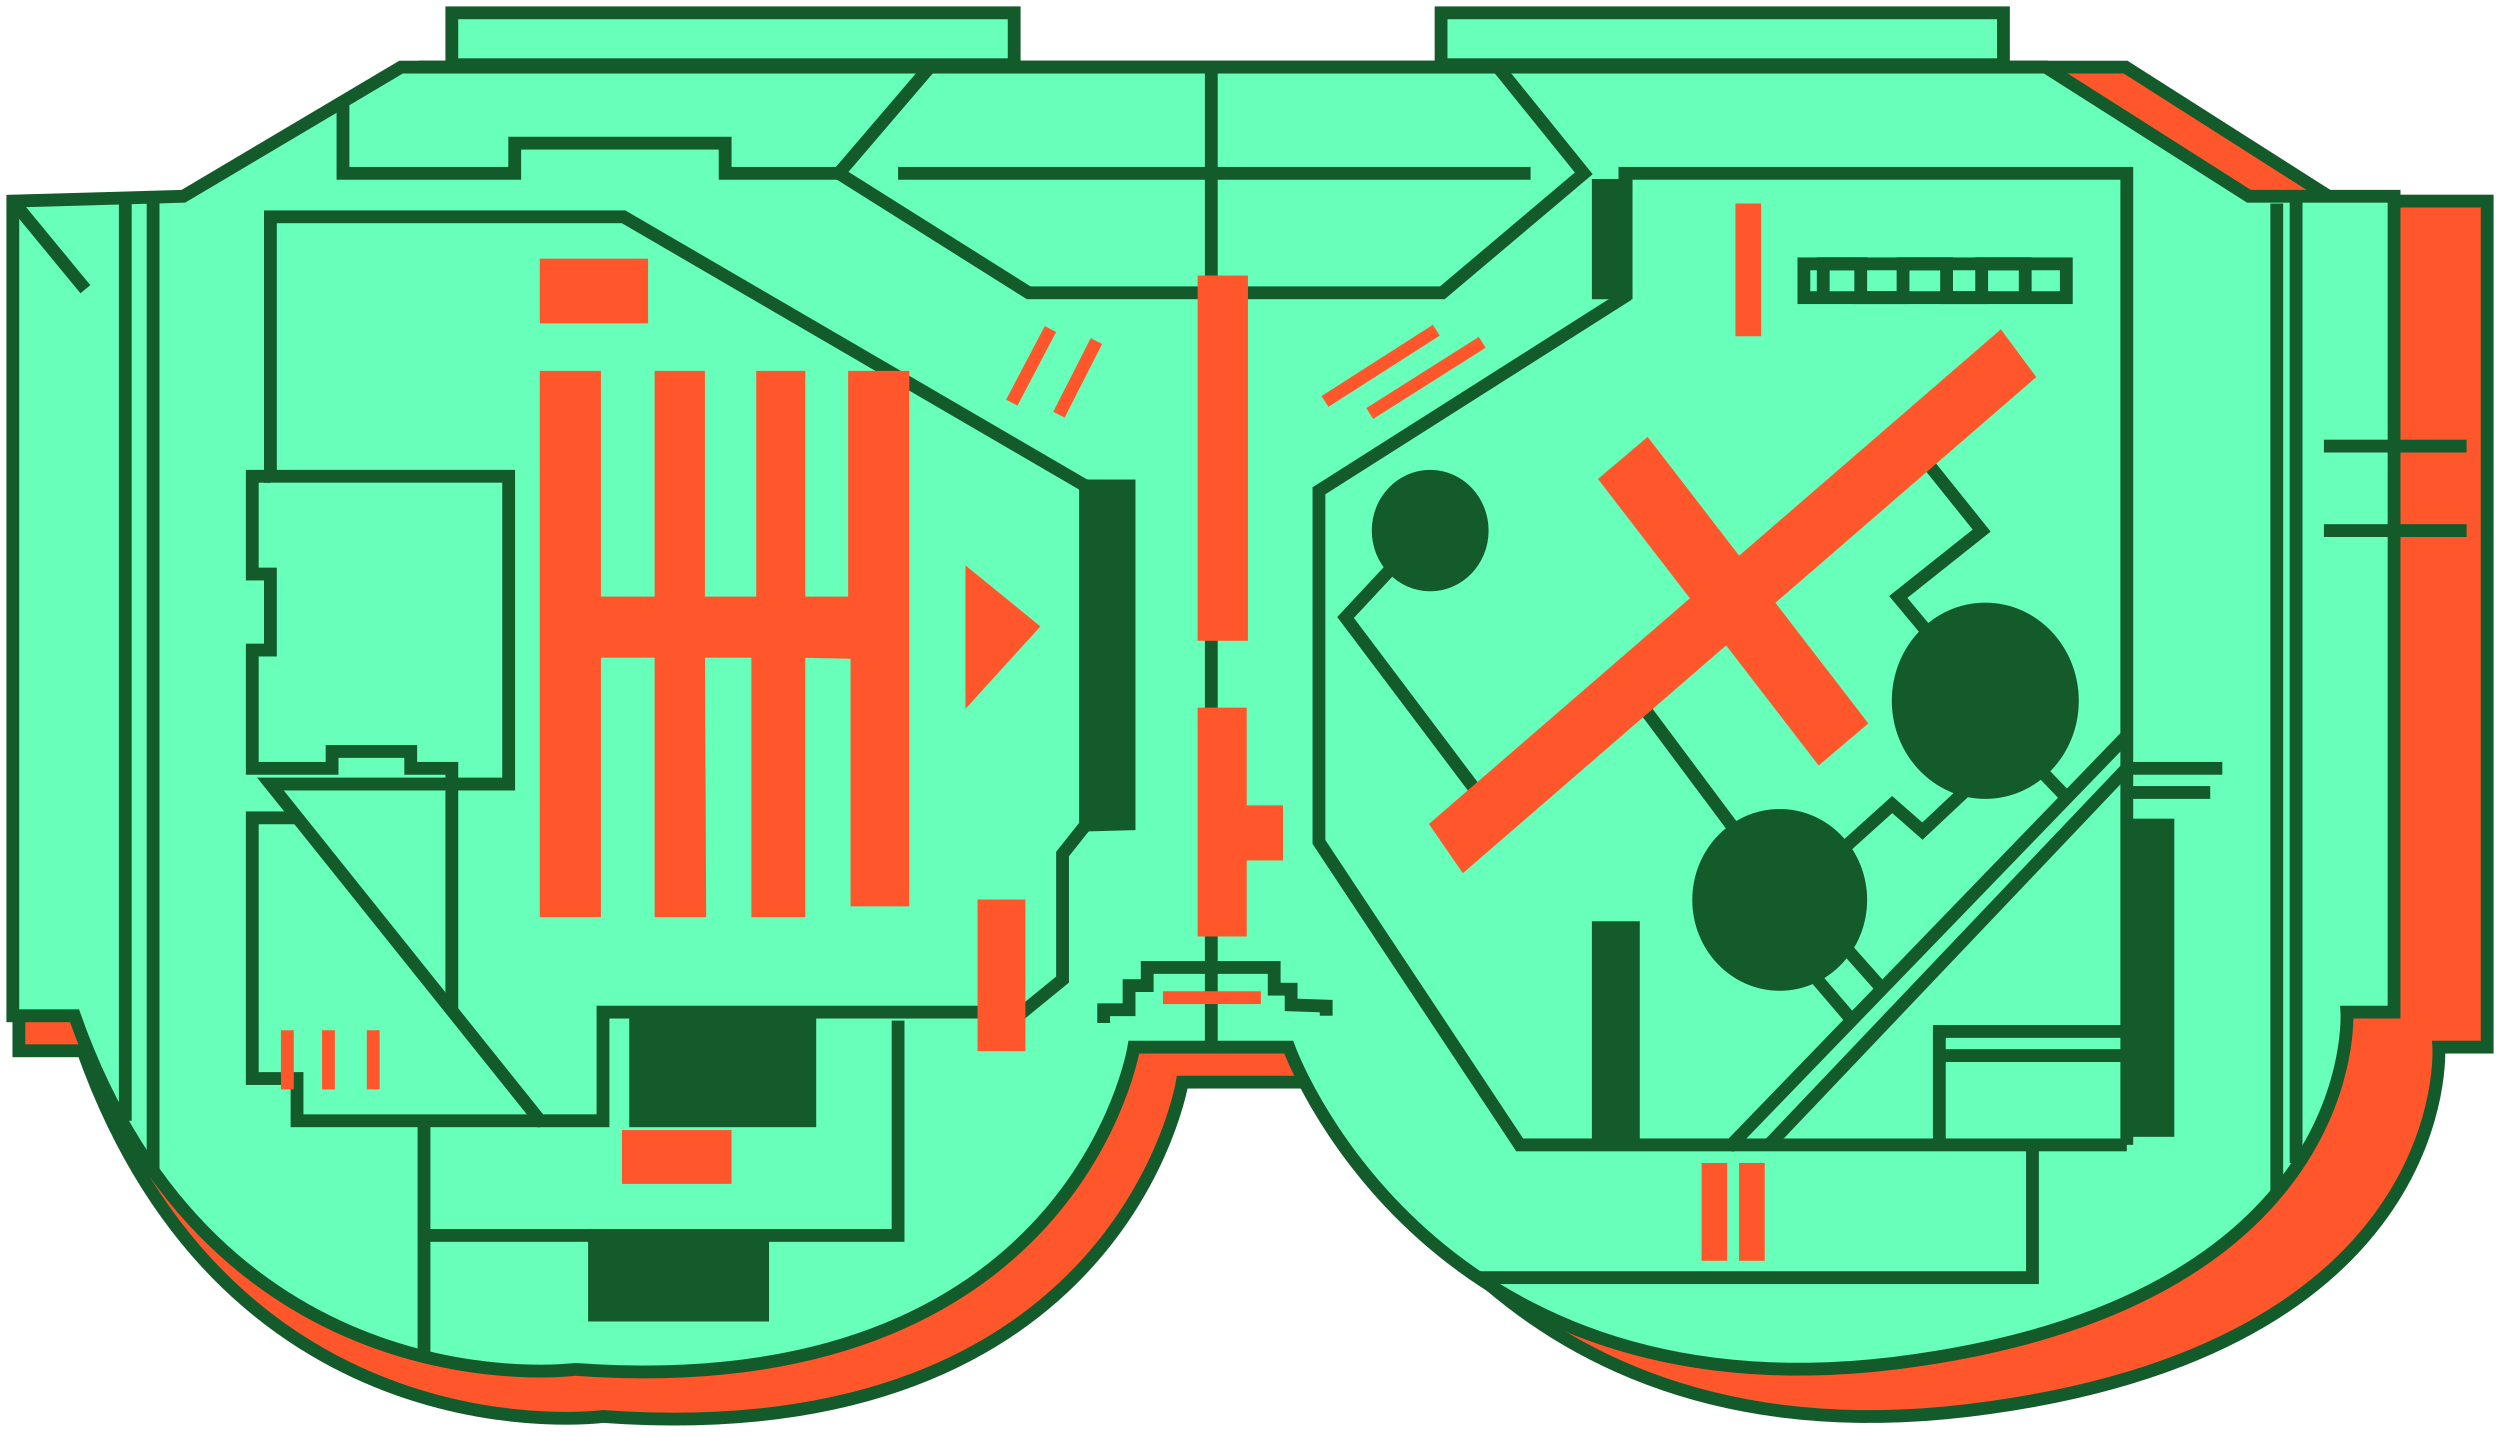 <svg width="195" height="112" viewBox="0 0 195 112" fill="none" xmlns="http://www.w3.org/2000/svg">
<path d="M15.15 15.686L32.789 5.236H165.795L182.209 15.686H194V81.677H190.227C190.227 81.677 191.736 105.4 153.532 110.013C115.329 114.626 104.669 84.407 104.669 84.407H92.218C92.218 84.407 87.501 113.402 47.033 110.484C47.033 110.484 17.98 114.343 6.471 81.96H1.472V16.062L15.15 15.686Z" fill="#FF572B" stroke="#145B2C" stroke-miterlimit="10"/>
<path d="M14.301 15.309L31.28 5.236H159.569L175.417 15.309H186.737V78.947H183.058C183.058 78.947 184.473 101.823 147.684 106.342C110.895 110.766 100.519 81.677 100.519 81.677H88.444C88.444 81.677 83.916 109.637 44.864 106.812C44.864 106.812 16.848 110.484 5.811 79.23H1V15.686L14.301 15.309Z" fill="#68FFBB" stroke="#145B2C" stroke-miterlimit="10"/>
<path d="M21.092 16.91H48.637L84.671 37.903V64.356L82.879 66.615V76.406L79.766 78.947H47.033V87.42H42.128L21.092 61.155H39.675V37.15H21.092V16.91Z" stroke="#145B2C" stroke-miterlimit="10"/>
<path d="M165.89 57.389V89.302V57.389ZM165.89 57.389V13.521H126.742V23.123L102.877 38.279V65.674L118.536 89.302H135.044L165.89 57.389Z" stroke="#145B2C" stroke-miterlimit="10"/>
<path d="M135.044 89.302H165.89" stroke="#145B2C" stroke-miterlimit="10"/>
<path d="M116.838 5.236L123.535 13.521L112.499 22.84H80.238L65.428 13.521L72.597 5.142" stroke="#145B2C" stroke-miterlimit="10"/>
<path d="M70.05 13.521H119.385" stroke="#145B2C" stroke-miterlimit="10"/>
<path d="M26.752 7.872V13.52H40.147V11.167H56.561V13.52H65.428" stroke="#145B2C" stroke-miterlimit="10"/>
<path d="M84.671 37.902H88.067V64.261L84.671 64.355" fill="#145B2C"/>
<path d="M84.671 37.902H88.067V64.261L84.671 64.355" stroke="#145B2C" stroke-miterlimit="10"/>
<path d="M108.725 44.116L104.952 48.164L115.234 61.814" stroke="#145B2C" stroke-miterlimit="10"/>
<path d="M128.44 55.506L135.044 64.355" stroke="#145B2C" stroke-miterlimit="10"/>
<path d="M150.419 36.208L154.57 41.386L148.061 46.563L150.419 49.388" stroke="#145B2C" stroke-miterlimit="10"/>
<path d="M143.722 66.239L147.589 62.755L149.948 64.826L153.155 61.814" stroke="#145B2C" stroke-miterlimit="10"/>
<path d="M141.741 76.405L144.477 79.606" stroke="#145B2C" stroke-miterlimit="10"/>
<path d="M143.911 73.864L146.835 77.159" stroke="#145B2C" stroke-miterlimit="10"/>
<path d="M159.192 60.119L161.456 62.473" stroke="#145B2C" stroke-miterlimit="10"/>
<path d="M137.968 89.302L165.89 59.931H173.342" stroke="#145B2C" stroke-miterlimit="10"/>
<path d="M151.268 89.302V80.453H165.889" stroke="#145B2C" stroke-miterlimit="10"/>
<path d="M86.086 79.794V78.759H88.067V76.876H89.482V75.464H99.387V77.158H100.707V78.382L103.443 78.476V79.229" stroke="#145B2C" stroke-miterlimit="10"/>
<path d="M21.092 37.149H19.677V44.775H21.092V50.705H19.677V59.931H25.903V58.613H32.035V59.931H35.242V61.155V78.853" stroke="#145B2C" stroke-miterlimit="10"/>
<path d="M23.168 63.791H19.677V84.125H23.168V87.42H42.128" stroke="#145B2C" stroke-miterlimit="10"/>
<path d="M49.58 78.947V87.42H63.164V78.947" fill="#145B2C"/>
<path d="M49.58 78.947V87.42H63.164V78.947" stroke="#145B2C" stroke-miterlimit="10"/>
<path d="M126.837 14.462H124.667V22.84H126.837V14.462Z" fill="#145B2C" stroke="#145B2C" stroke-miterlimit="10"/>
<path d="M165.89 61.814H172.398" stroke="#145B2C" stroke-miterlimit="10"/>
<path d="M165.89 64.356H169.097V88.173H165.89" fill="#145B2C"/>
<path d="M165.89 64.356H169.097V88.173H165.89" stroke="#145B2C" stroke-miterlimit="10"/>
<path d="M151.268 82.336H165.889" stroke="#145B2C" stroke-miterlimit="10"/>
<path d="M125.705 72.358H127.403V88.738H124.667V72.358H125.705Z" fill="#145B2C" stroke="#145B2C" stroke-miterlimit="10"/>
<path d="M138.817 66.238V73.864" stroke="#145B2C" stroke-miterlimit="10"/>
<path d="M151.457 54.66H158.249" stroke="#145B2C" stroke-miterlimit="10"/>
<path d="M140.703 20.581H142.213H161.173V23.217H140.703V20.581Z" stroke="#145B2C" stroke-miterlimit="10"/>
<path d="M142.213 22.84V20.581H145.137V23.217H148.438V20.581H151.834V23.217H154.57V20.581H157.966V23.217" stroke="#145B2C" stroke-miterlimit="10"/>
<path d="M111.555 45.622C113.795 45.622 115.611 43.725 115.611 41.386C115.611 39.046 113.795 37.149 111.555 37.149C109.315 37.149 107.499 39.046 107.499 41.386C107.499 43.725 109.315 45.622 111.555 45.622Z" fill="#145B2C" stroke="#145B2C" stroke-miterlimit="10"/>
<path d="M154.853 61.814C158.604 61.814 161.645 58.611 161.645 54.659C161.645 50.708 158.604 47.505 154.853 47.505C151.102 47.505 148.061 50.708 148.061 54.659C148.061 58.611 151.102 61.814 154.853 61.814Z" fill="#145B2C" stroke="#145B2C" stroke-miterlimit="10"/>
<path d="M138.817 76.782C142.307 76.782 145.137 73.832 145.137 70.192C145.137 66.553 142.307 63.602 138.817 63.602C135.326 63.602 132.497 66.553 132.497 70.192C132.497 73.832 135.326 76.782 138.817 76.782Z" fill="#145B2C" stroke="#145B2C" stroke-miterlimit="10"/>
<path d="M181.265 34.796H192.396" stroke="#145B2C" stroke-miterlimit="10"/>
<path d="M181.265 41.385H192.396" stroke="#145B2C" stroke-miterlimit="10"/>
<path d="M6.66 22.558L1 15.685" stroke="#145B2C" stroke-miterlimit="10"/>
<path d="M112.404 4.295V1H156.268V5.048H112.404V4.295Z" fill="#68FFBB" stroke="#145B2C" stroke-miterlimit="10"/>
<path d="M35.242 4.295V1H79.106V5.048H35.242V4.295Z" fill="#68FFBB" stroke="#145B2C" stroke-miterlimit="10"/>
<path d="M94.481 5.236V81.677" stroke="#145B2C" stroke-miterlimit="10"/>
<path d="M9.773 15.874V87.42" stroke="#145B2C" stroke-miterlimit="10"/>
<path d="M11.942 15.403V91.844" stroke="#145B2C" stroke-miterlimit="10"/>
<path d="M177.587 15.874V93.162" stroke="#145B2C" stroke-miterlimit="10"/>
<path d="M179.096 15.309V90.714" stroke="#145B2C" stroke-miterlimit="10"/>
<path d="M33.072 87.419V96.363V105.682" stroke="#145B2C" stroke-miterlimit="10"/>
<path d="M33.072 96.363H46.373H70.05V79.606" stroke="#145B2C" stroke-miterlimit="10"/>
<path d="M46.373 102.576V96.363L59.485 96.551V102.576H46.373Z" fill="#145B2C" stroke="#145B2C" stroke-miterlimit="10"/>
<path d="M115.234 99.657H158.532V89.302" stroke="#145B2C" stroke-miterlimit="10"/>
<path d="M50.052 20.675H42.6V24.723H50.052V20.675Z" fill="#FF572B" stroke="#FF572B" stroke-miterlimit="10"/>
<path d="M42.6 29.43H46.373V47.034H51.561V29.43H54.485V47.034H59.485V29.43H62.315V47.034H66.654V29.43H70.427V70.192H66.843V50.893L62.315 50.799V71.039H59.108V50.799H54.485L54.58 71.039H51.561V50.799H46.373V71.039H42.6V29.43Z" fill="#FF572B" stroke="#FF572B" stroke-miterlimit="10"/>
<path d="M75.804 45.151L80.426 48.917L75.804 54V45.151Z" fill="#FF572B" stroke="#FF572B" stroke-miterlimit="10"/>
<path d="M56.561 88.644H49.014V91.844H56.561V88.644Z" fill="#FF572B" stroke="#FF572B" stroke-miterlimit="10"/>
<path d="M22.413 80.359V84.972" stroke="#FF572B" stroke-miterlimit="10"/>
<path d="M25.62 80.359V84.972" stroke="#FF572B" stroke-miterlimit="10"/>
<path d="M29.11 80.359V84.972" stroke="#FF572B" stroke-miterlimit="10"/>
<path d="M79.483 70.663H76.747V81.489H79.483V70.663Z" fill="#FF572B" stroke="#FF572B" stroke-miterlimit="10"/>
<path d="M82.596 32.348L85.52 26.606" stroke="#FF572B" stroke-miterlimit="10"/>
<path d="M78.917 31.407L81.936 25.665" stroke="#FF572B" stroke-miterlimit="10"/>
<path d="M96.84 21.993H93.915V49.482H96.84V21.993Z" fill="#FF572B" stroke="#FF572B" stroke-miterlimit="10"/>
<path d="M93.915 55.695H96.745V63.32H99.575V66.615H96.745V72.546H93.915V55.695Z" fill="#FF572B" stroke="#FF572B" stroke-miterlimit="10"/>
<path d="M90.708 77.817H98.349" stroke="#FF572B" stroke-miterlimit="10"/>
<path d="M103.348 31.312L112.027 25.758" stroke="#FF572B" stroke-miterlimit="10"/>
<path d="M106.839 32.254L115.611 26.7" stroke="#FF572B" stroke-miterlimit="10"/>
<path d="M136.364 15.874V26.229" stroke="#FF572B" stroke-width="2" stroke-miterlimit="10"/>
<path d="M112.121 64.356L155.985 26.418L158.154 29.336L114.196 67.368L112.121 64.356Z" fill="#FF572B" stroke="#FF572B" stroke-miterlimit="10"/>
<path d="M125.327 37.432L128.44 34.796L145.042 56.354L141.93 58.99L125.327 37.432Z" fill="#FF572B" stroke="#FF572B" stroke-miterlimit="10"/>
<path d="M133.723 90.714V98.34" stroke="#FF572B" stroke-width="2" stroke-miterlimit="10"/>
<path d="M136.647 90.714V98.34" stroke="#FF572B" stroke-width="2" stroke-miterlimit="10"/>
</svg>
